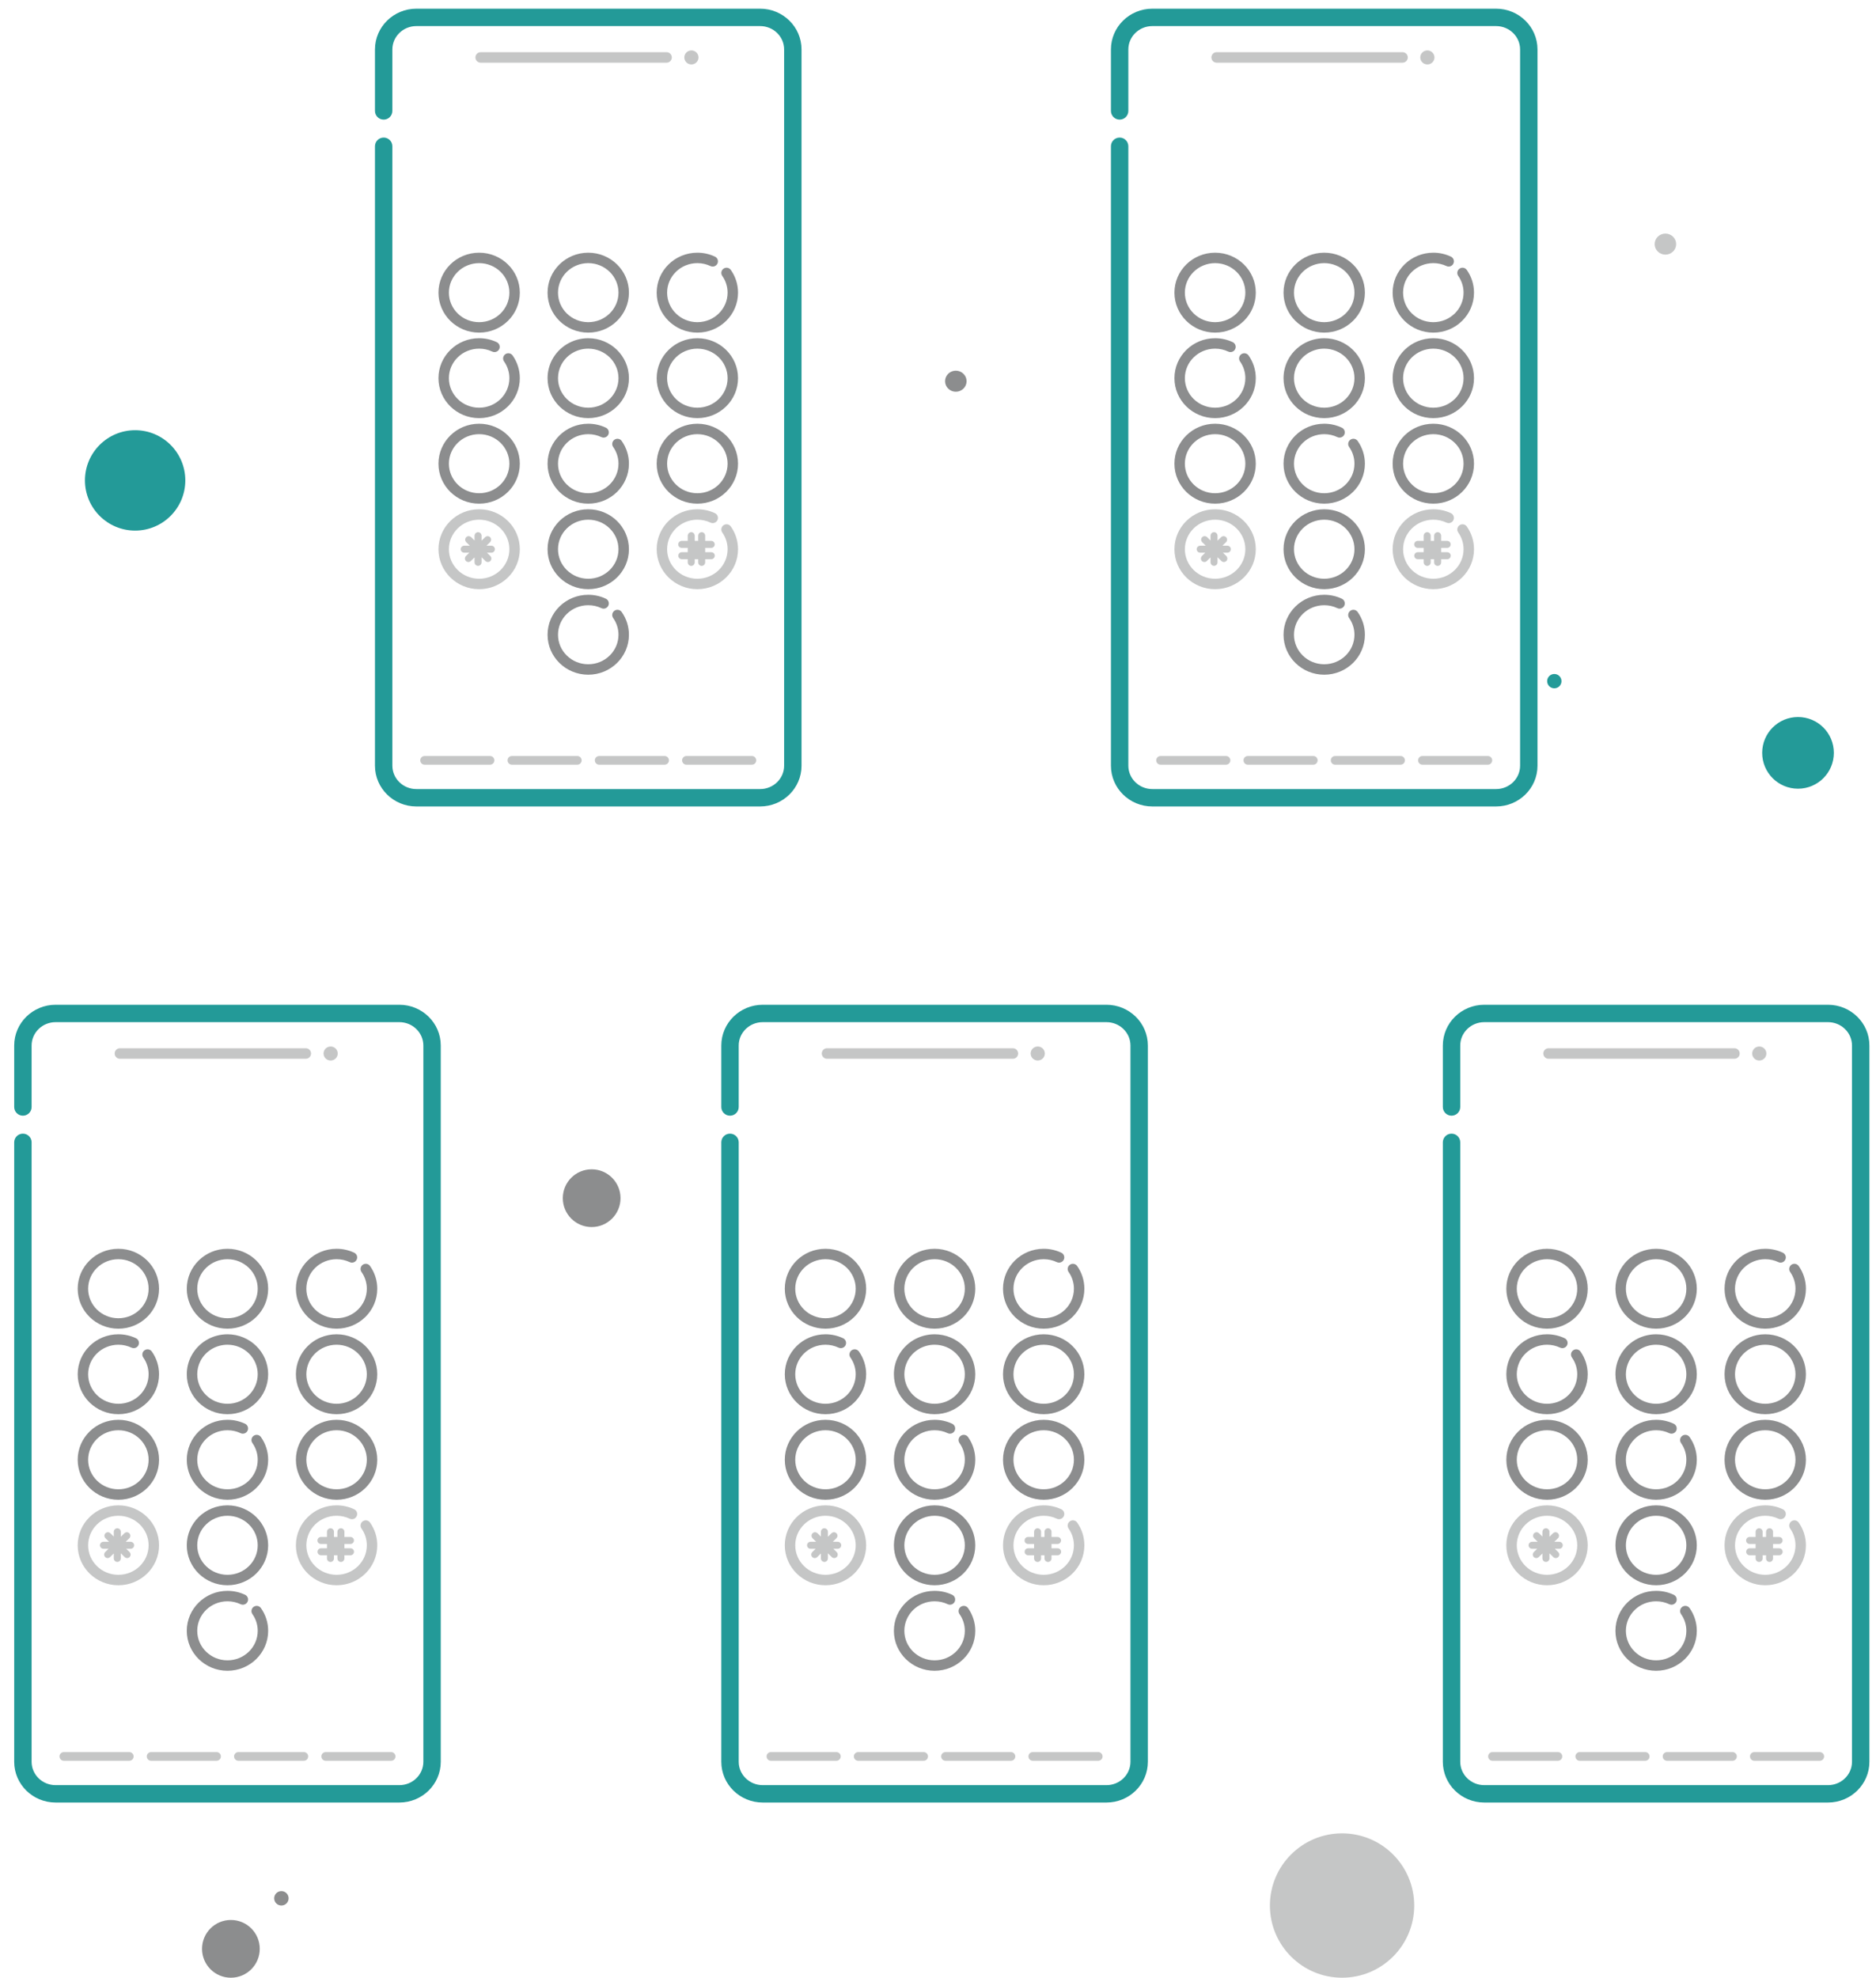 <?xml version="1.0" encoding="UTF-8"?>
<svg width="130px" height="137px" viewBox="0 0 130 137" version="1.1" xmlns="http://www.w3.org/2000/svg" xmlns:xlink="http://www.w3.org/1999/xlink">
    <!-- Generator: Sketch 60 (88103) - https://sketch.com -->
    <title>Illustration / Flow /  Mobile / 5 mobile numbers Activated</title>
    <desc>Created with Sketch.</desc>
    <g id="Illustration-/-Flow-/--Mobile-/-5-mobile-numbers-Activated" stroke="none" stroke-width="1" fill="none" fill-rule="evenodd">
        <g id="Group" transform="translate(0.984, 0.602)" fill-rule="nonzero">
            <path d="M75.688,69 C77.271,69 78.559,70.262 78.559,71.824 L78.559,71.824 L78.559,121.439 C78.559,123.002 77.271,124.263 75.688,124.263 L75.688,124.263 L51.871,124.263 C50.288,124.263 49,123.002 49,121.439 L49,121.439 L49,78.53 C49,78.197 49.27,77.928 49.603,77.928 C49.936,77.928 50.206,78.197 50.206,78.53 L50.206,78.53 L50.206,121.439 C50.206,122.331 50.949,123.059 51.871,123.059 L51.871,123.059 L75.688,123.059 C76.61,123.059 77.353,122.331 77.353,121.439 L77.353,121.439 L77.353,71.824 C77.353,70.932 76.61,70.205 75.688,70.205 L75.688,70.205 L51.871,70.205 C50.949,70.205 50.206,70.932 50.206,71.824 L50.206,71.824 L50.206,76.082 C50.206,76.415 49.936,76.684 49.603,76.684 C49.27,76.684 49,76.415 49,76.082 L49,76.082 L49,71.824 C49,70.262 50.288,69 51.871,69 L51.871,69 Z M26.688,69 C28.271,69 29.559,70.262 29.559,71.824 L29.559,71.824 L29.559,121.439 C29.559,123.002 28.271,124.263 26.688,124.263 L26.688,124.263 L2.871,124.263 C1.288,124.263 -1.687539e-13,123.002 -1.687539e-13,121.439 L-1.687539e-13,121.439 L-1.687539e-13,78.53 C-1.687539e-13,78.197 0.27,77.928 0.603,77.928 C0.936,77.928 1.206,78.197 1.206,78.53 L1.206,78.53 L1.206,121.439 C1.206,122.331 1.949,123.059 2.871,123.059 L2.871,123.059 L26.688,123.059 C27.61,123.059 28.353,122.331 28.353,121.439 L28.353,121.439 L28.353,71.824 C28.353,70.932 27.61,70.205 26.688,70.205 L26.688,70.205 L2.871,70.205 C1.949,70.205 1.206,70.932 1.206,71.824 L1.206,71.824 L1.206,76.082 C1.206,76.415 0.936,76.684 0.603,76.684 C0.27,76.684 -1.687539e-13,76.415 -1.687539e-13,76.082 L-1.687539e-13,76.082 L-1.687539e-13,71.824 C-1.687539e-13,70.262 1.288,69 2.871,69 L2.871,69 Z M125.688,69 C127.271,69 128.559,70.262 128.559,71.824 L128.559,71.824 L128.559,121.439 C128.559,123.002 127.271,124.263 125.688,124.263 L125.688,124.263 L101.871,124.263 C100.288,124.263 99,123.002 99,121.439 L99,121.439 L99,78.53 C99,78.197 99.27,77.928 99.603,77.928 C99.936,77.928 100.206,78.197 100.206,78.53 L100.206,78.53 L100.206,121.439 C100.206,122.331 100.949,123.059 101.871,123.059 L101.871,123.059 L125.688,123.059 C126.61,123.059 127.353,122.331 127.353,121.439 L127.353,121.439 L127.353,71.824 C127.353,70.932 126.61,70.205 125.688,70.205 L125.688,70.205 L101.871,70.205 C100.949,70.205 100.206,70.932 100.206,71.824 L100.206,71.824 L100.206,76.082 C100.206,76.415 99.936,76.684 99.603,76.684 C99.27,76.684 99,76.415 99,76.082 L99,76.082 L99,71.824 C99,70.262 100.288,69 101.871,69 L101.871,69 Z M102.688,0 C104.271,0 105.559,1.262 105.559,2.824 L105.559,2.824 L105.559,52.439 C105.559,54.002 104.271,55.263 102.688,55.263 L102.688,55.263 L78.871,55.263 C77.288,55.263 76,54.002 76,52.439 L76,52.439 L76,9.53 C76,9.197 76.27,8.928 76.603,8.928 C76.936,8.928 77.206,9.197 77.206,9.53 L77.206,9.53 L77.206,52.439 C77.206,53.331 77.949,54.059 78.871,54.059 L78.871,54.059 L102.688,54.059 C103.61,54.059 104.353,53.331 104.353,52.439 L104.353,52.439 L104.353,2.824 C104.353,1.932 103.61,1.205 102.688,1.205 L102.688,1.205 L78.871,1.205 C77.949,1.205 77.206,1.932 77.206,2.824 L77.206,2.824 L77.206,7.082 C77.206,7.415 76.936,7.684 76.603,7.684 C76.27,7.684 76,7.415 76,7.082 L76,7.082 L76,2.824 C76,1.262 77.288,0 78.871,0 L78.871,0 Z M51.688,2.84217094e-14 C53.271,2.84217094e-14 54.559,1.262 54.559,2.824 L54.559,2.824 L54.559,52.439 C54.559,54.002 53.271,55.263 51.688,55.263 L51.688,55.263 L27.871,55.263 C26.288,55.263 25,54.002 25,52.439 L25,52.439 L25,9.53 C25,9.197 25.27,8.928 25.603,8.928 C25.936,8.928 26.206,9.197 26.206,9.53 L26.206,9.53 L26.206,52.439 C26.206,53.331 26.949,54.059 27.871,54.059 L27.871,54.059 L51.688,54.059 C52.61,54.059 53.353,53.331 53.353,52.439 L53.353,52.439 L53.353,2.824 C53.353,1.932 52.61,1.205 51.688,1.205 L51.688,1.205 L27.871,1.205 C26.949,1.205 26.206,1.932 26.206,2.824 L26.206,2.824 L26.206,7.082 C26.206,7.415 25.936,7.684 25.603,7.684 C25.27,7.684 25,7.415 25,7.082 L25,7.082 L25,2.824 C25,1.262 26.288,2.84217094e-14 27.871,2.84217094e-14 L27.871,2.84217094e-14 Z M123.612,49.067 C124.984,49.067 126.095,50.178 126.095,51.55 C126.095,52.922 124.984,54.033 123.612,54.033 C122.24,54.033 121.129,52.922 121.129,51.55 C121.129,50.178 122.24,49.067 123.612,49.067 Z M106.725,46.086 C106.999,46.086 107.221,46.309 107.221,46.583 C107.221,46.857 106.999,47.08 106.725,47.08 C106.45,47.08 106.228,46.857 106.228,46.583 C106.228,46.309 106.45,46.086 106.725,46.086 Z M8.38,29.199 C10.3,29.199 11.857,30.756 11.857,32.676 C11.857,34.596 10.3,36.153 8.38,36.153 C6.46,36.153 4.903,34.596 4.903,32.676 C4.903,30.756 6.46,29.199 8.38,29.199 Z" id="Combined-Shape" fill="#239A98"></path>
            <path d="M15.016,132.398 C16.12,132.398 17.016,133.293 17.016,134.398 C17.016,135.502 16.12,136.398 15.016,136.398 C13.911,136.398 13.016,135.502 13.016,134.398 C13.016,133.293 13.911,132.398 15.016,132.398 Z M18.516,130.398 C18.792,130.398 19.016,130.621 19.016,130.898 C19.016,131.174 18.792,131.398 18.516,131.398 C18.24,131.398 18.016,131.174 18.016,130.898 C18.016,130.621 18.24,130.398 18.516,130.398 Z M113.779,109.6 C114.207,109.6 114.622,109.693 114.999,109.872 C115.18,109.957 115.257,110.172 115.172,110.353 C115.086,110.533 114.871,110.61 114.69,110.525 C114.409,110.392 114.1,110.323 113.779,110.323 C112.621,110.323 111.684,111.24 111.684,112.368 C111.684,113.496 112.621,114.413 113.779,114.413 C114.938,114.413 115.875,113.496 115.875,112.368 C115.875,111.948 115.745,111.548 115.507,111.21 C115.392,111.047 115.431,110.821 115.594,110.706 C115.758,110.591 115.983,110.63 116.098,110.794 C116.422,111.252 116.599,111.798 116.599,112.368 C116.599,113.898 115.335,115.136 113.779,115.136 C112.224,115.136 110.96,113.898 110.96,112.368 C110.96,110.838 112.224,109.6 113.779,109.6 Z M14.779,109.6 C15.207,109.6 15.622,109.693 15.999,109.872 C16.18,109.957 16.257,110.172 16.172,110.353 C16.086,110.533 15.871,110.61 15.69,110.525 C15.409,110.392 15.1,110.323 14.779,110.323 C13.621,110.323 12.684,111.24 12.684,112.368 C12.684,113.496 13.621,114.413 14.779,114.413 C15.938,114.413 16.875,113.496 16.875,112.368 C16.875,111.948 16.745,111.548 16.507,111.21 C16.392,111.047 16.431,110.821 16.594,110.706 C16.758,110.591 16.983,110.63 17.098,110.794 C17.422,111.252 17.599,111.798 17.599,112.368 C17.599,113.898 16.335,115.136 14.779,115.136 C13.224,115.136 11.96,113.898 11.96,112.368 C11.96,110.838 13.224,109.6 14.779,109.6 Z M63.779,109.6 C64.207,109.6 64.622,109.693 64.999,109.872 C65.18,109.957 65.257,110.172 65.172,110.353 C65.086,110.533 64.871,110.61 64.69,110.525 C64.409,110.392 64.1,110.323 63.779,110.323 C62.621,110.323 61.684,111.24 61.684,112.368 C61.684,113.496 62.621,114.413 63.779,114.413 C64.938,114.413 65.875,113.496 65.875,112.368 C65.875,111.948 65.745,111.548 65.507,111.21 C65.392,111.047 65.431,110.821 65.594,110.706 C65.758,110.591 65.983,110.63 66.098,110.794 C66.422,111.252 66.599,111.798 66.599,112.368 C66.599,113.898 65.335,115.136 63.779,115.136 C62.224,115.136 60.96,113.898 60.96,112.368 C60.96,110.838 62.224,109.6 63.779,109.6 Z M113.779,103.676 C115.335,103.676 116.599,104.913 116.599,106.444 C116.599,107.974 115.335,109.212 113.779,109.212 C112.224,109.212 110.96,107.974 110.96,106.444 C110.96,104.913 112.224,103.676 113.779,103.676 Z M14.779,103.676 C16.335,103.676 17.599,104.913 17.599,106.444 C17.599,107.974 16.335,109.212 14.779,109.212 C13.224,109.212 11.96,107.974 11.96,106.444 C11.96,104.913 13.224,103.676 14.779,103.676 Z M63.779,103.676 C65.335,103.676 66.599,104.913 66.599,106.444 C66.599,107.974 65.335,109.212 63.779,109.212 C62.224,109.212 60.96,107.974 60.96,106.444 C60.96,104.913 62.224,103.676 63.779,103.676 Z M113.779,104.398 C112.621,104.398 111.684,105.316 111.684,106.444 C111.684,107.572 112.621,108.489 113.779,108.489 C114.938,108.489 115.875,107.572 115.875,106.444 C115.875,105.316 114.938,104.398 113.779,104.398 Z M63.779,104.398 C62.621,104.398 61.684,105.316 61.684,106.444 C61.684,107.572 62.621,108.489 63.779,108.489 C64.938,108.489 65.875,107.572 65.875,106.444 C65.875,105.316 64.938,104.398 63.779,104.398 Z M14.779,104.398 C13.621,104.398 12.684,105.316 12.684,106.444 C12.684,107.572 13.621,108.489 14.779,108.489 C15.938,108.489 16.875,107.572 16.875,106.444 C16.875,105.316 15.938,104.398 14.779,104.398 Z M106.219,97.751 C107.774,97.751 109.038,98.989 109.038,100.519 C109.038,102.05 107.774,103.288 106.219,103.288 C104.663,103.288 103.4,102.05 103.4,100.519 C103.4,98.989 104.663,97.751 106.219,97.751 Z M113.779,97.751 C114.207,97.751 114.622,97.845 114.999,98.023 C115.18,98.108 115.257,98.324 115.172,98.504 C115.086,98.685 114.871,98.762 114.69,98.677 C114.409,98.544 114.1,98.474 113.779,98.474 C112.621,98.474 111.684,99.391 111.684,100.519 C111.684,101.647 112.621,102.565 113.779,102.565 C114.938,102.565 115.875,101.647 115.875,100.519 C115.875,100.1 115.745,99.7 115.507,99.361 C115.392,99.198 115.431,98.973 115.594,98.858 C115.758,98.743 115.983,98.782 116.098,98.945 C116.422,99.404 116.599,99.949 116.599,100.519 C116.599,102.05 115.335,103.288 113.779,103.288 C112.224,103.288 110.96,102.05 110.96,100.519 C110.96,98.989 112.224,97.751 113.779,97.751 Z M121.34,97.751 C122.896,97.751 124.159,98.989 124.159,100.519 C124.159,102.05 122.896,103.288 121.34,103.288 C119.785,103.288 118.521,102.05 118.521,100.519 C118.521,98.989 119.785,97.751 121.34,97.751 Z M56.219,97.751 C57.774,97.751 59.038,98.989 59.038,100.519 C59.038,102.05 57.774,103.288 56.219,103.288 C54.663,103.288 53.4,102.05 53.4,100.519 C53.4,98.989 54.663,97.751 56.219,97.751 Z M63.779,97.751 C64.207,97.751 64.622,97.845 64.999,98.023 C65.18,98.108 65.257,98.324 65.172,98.504 C65.086,98.685 64.871,98.762 64.69,98.677 C64.409,98.544 64.1,98.474 63.779,98.474 C62.621,98.474 61.684,99.391 61.684,100.519 C61.684,101.647 62.621,102.565 63.779,102.565 C64.938,102.565 65.875,101.647 65.875,100.519 C65.875,100.1 65.745,99.7 65.507,99.361 C65.392,99.198 65.431,98.973 65.594,98.858 C65.758,98.743 65.983,98.782 66.098,98.945 C66.422,99.404 66.599,99.949 66.599,100.519 C66.599,102.05 65.335,103.288 63.779,103.288 C62.224,103.288 60.96,102.05 60.96,100.519 C60.96,98.989 62.224,97.751 63.779,97.751 Z M71.34,97.751 C72.896,97.751 74.159,98.989 74.159,100.519 C74.159,102.05 72.896,103.288 71.34,103.288 C69.785,103.288 68.521,102.05 68.521,100.519 C68.521,98.989 69.785,97.751 71.34,97.751 Z M7.219,97.751 C8.774,97.751 10.038,98.989 10.038,100.519 C10.038,102.05 8.774,103.288 7.219,103.288 C5.663,103.288 4.4,102.05 4.4,100.519 C4.4,98.989 5.663,97.751 7.219,97.751 Z M22.34,97.751 C23.896,97.751 25.159,98.989 25.159,100.519 C25.159,102.05 23.896,103.288 22.34,103.288 C20.785,103.288 19.521,102.05 19.521,100.519 C19.521,98.989 20.785,97.751 22.34,97.751 Z M14.779,97.751 C15.207,97.751 15.622,97.845 15.999,98.023 C16.18,98.108 16.257,98.324 16.172,98.504 C16.086,98.685 15.871,98.762 15.69,98.677 C15.409,98.544 15.1,98.474 14.779,98.474 C13.621,98.474 12.684,99.391 12.684,100.519 C12.684,101.647 13.621,102.565 14.779,102.565 C15.938,102.565 16.875,101.647 16.875,100.519 C16.875,100.1 16.745,99.7 16.507,99.361 C16.392,99.198 16.431,98.973 16.594,98.858 C16.758,98.743 16.983,98.782 17.098,98.945 C17.422,99.404 17.599,99.949 17.599,100.519 C17.599,102.05 16.335,103.288 14.779,103.288 C13.224,103.288 11.96,102.05 11.96,100.519 C11.96,98.989 13.224,97.751 14.779,97.751 Z M121.34,98.474 C120.181,98.474 119.245,99.391 119.245,100.519 C119.245,101.647 120.181,102.565 121.34,102.565 C122.499,102.565 123.436,101.647 123.436,100.519 C123.436,99.391 122.499,98.474 121.34,98.474 Z M106.219,98.474 C105.06,98.474 104.123,99.391 104.123,100.519 C104.123,101.647 105.06,102.565 106.219,102.565 C107.378,102.565 108.314,101.647 108.314,100.519 C108.314,99.391 107.378,98.474 106.219,98.474 Z M71.34,98.474 C70.181,98.474 69.245,99.391 69.245,100.519 C69.245,101.647 70.181,102.565 71.34,102.565 C72.499,102.565 73.436,101.647 73.436,100.519 C73.436,99.391 72.499,98.474 71.34,98.474 Z M56.219,98.474 C55.06,98.474 54.123,99.391 54.123,100.519 C54.123,101.647 55.06,102.565 56.219,102.565 C57.378,102.565 58.314,101.647 58.314,100.519 C58.314,99.391 57.378,98.474 56.219,98.474 Z M7.219,98.474 C6.06,98.474 5.123,99.391 5.123,100.519 C5.123,101.647 6.06,102.565 7.219,102.565 C8.378,102.565 9.314,101.647 9.314,100.519 C9.314,99.391 8.378,98.474 7.219,98.474 Z M22.34,98.474 C21.181,98.474 20.245,99.391 20.245,100.519 C20.245,101.647 21.181,102.565 22.34,102.565 C23.499,102.565 24.436,101.647 24.436,100.519 C24.436,99.391 23.499,98.474 22.34,98.474 Z M71.34,91.827 C72.896,91.827 74.159,93.065 74.159,94.595 C74.159,96.126 72.896,97.363 71.34,97.363 C69.785,97.363 68.521,96.126 68.521,94.595 C68.521,93.065 69.785,91.827 71.34,91.827 Z M7.219,91.827 C7.646,91.827 8.061,91.921 8.438,92.099 C8.619,92.184 8.696,92.4 8.611,92.58 C8.526,92.761 8.31,92.838 8.129,92.753 C7.848,92.62 7.539,92.55 7.219,92.55 C6.06,92.55 5.123,93.467 5.123,94.595 C5.123,95.723 6.06,96.641 7.219,96.641 C8.378,96.641 9.314,95.723 9.314,94.595 C9.314,94.175 9.185,93.775 8.946,93.437 C8.831,93.274 8.87,93.048 9.034,92.934 C9.197,92.819 9.423,92.858 9.538,93.021 C9.861,93.48 10.038,94.025 10.038,94.595 C10.038,96.126 8.774,97.363 7.219,97.363 C5.663,97.363 4.4,96.126 4.4,94.595 C4.4,93.065 5.663,91.827 7.219,91.827 Z M22.34,91.827 C23.896,91.827 25.159,93.065 25.159,94.595 C25.159,96.126 23.896,97.363 22.34,97.363 C20.785,97.363 19.521,96.126 19.521,94.595 C19.521,93.065 20.785,91.827 22.34,91.827 Z M14.779,91.827 C16.335,91.827 17.599,93.065 17.599,94.595 C17.599,96.126 16.335,97.363 14.779,97.363 C13.224,97.363 11.96,96.126 11.96,94.595 C11.96,94.15 12.068,93.718 12.271,93.33 C12.751,92.414 13.713,91.827 14.779,91.827 Z M63.779,91.827 C65.335,91.827 66.599,93.065 66.599,94.595 C66.599,96.126 65.335,97.363 63.779,97.363 C62.224,97.363 60.96,96.126 60.96,94.595 C60.96,94.15 61.068,93.718 61.271,93.33 C61.751,92.414 62.713,91.827 63.779,91.827 Z M56.219,91.827 C56.646,91.827 57.061,91.921 57.438,92.099 C57.619,92.184 57.696,92.4 57.611,92.58 C57.526,92.761 57.31,92.838 57.129,92.753 C56.848,92.62 56.539,92.55 56.219,92.55 C55.06,92.55 54.123,93.467 54.123,94.595 C54.123,95.723 55.06,96.641 56.219,96.641 C57.378,96.641 58.314,95.723 58.314,94.595 C58.314,94.175 58.185,93.775 57.946,93.437 C57.831,93.274 57.87,93.048 58.034,92.934 C58.197,92.819 58.423,92.858 58.538,93.021 C58.861,93.48 59.038,94.025 59.038,94.595 C59.038,96.126 57.774,97.363 56.219,97.363 C54.663,97.363 53.4,96.126 53.4,94.595 C53.4,93.065 54.663,91.827 56.219,91.827 Z M106.219,91.827 C106.646,91.827 107.061,91.921 107.438,92.099 C107.619,92.184 107.696,92.4 107.611,92.58 C107.526,92.761 107.31,92.838 107.129,92.753 C106.848,92.62 106.539,92.55 106.219,92.55 C105.06,92.55 104.123,93.467 104.123,94.595 C104.123,95.723 105.06,96.641 106.219,96.641 C107.378,96.641 108.314,95.723 108.314,94.595 C108.314,94.175 108.185,93.775 107.946,93.437 C107.831,93.274 107.87,93.048 108.034,92.934 C108.197,92.819 108.423,92.858 108.538,93.021 C108.861,93.48 109.038,94.025 109.038,94.595 C109.038,96.126 107.774,97.363 106.219,97.363 C104.663,97.363 103.4,96.126 103.4,94.595 C103.4,93.065 104.663,91.827 106.219,91.827 Z M121.34,91.827 C122.896,91.827 124.159,93.065 124.159,94.595 C124.159,96.126 122.896,97.363 121.34,97.363 C119.785,97.363 118.521,96.126 118.521,94.595 C118.521,93.065 119.785,91.827 121.34,91.827 Z M113.779,91.827 C115.335,91.827 116.599,93.065 116.599,94.595 C116.599,96.126 115.335,97.363 113.779,97.363 C112.224,97.363 110.96,96.126 110.96,94.595 C110.96,94.15 111.068,93.718 111.271,93.33 C111.751,92.414 112.713,91.827 113.779,91.827 Z M63.779,92.55 C62.983,92.55 62.268,92.987 61.913,93.665 C61.763,93.951 61.684,94.267 61.684,94.595 C61.684,95.723 62.621,96.641 63.779,96.641 C64.938,96.641 65.875,95.723 65.875,94.595 C65.875,93.467 64.938,92.55 63.779,92.55 Z M22.34,92.55 C21.181,92.55 20.245,93.467 20.245,94.595 C20.245,95.723 21.181,96.641 22.34,96.641 C23.499,96.641 24.436,95.723 24.436,94.595 C24.436,93.467 23.499,92.55 22.34,92.55 Z M14.779,92.55 C13.983,92.55 13.268,92.987 12.913,93.665 C12.763,93.951 12.684,94.267 12.684,94.595 C12.684,95.723 13.621,96.641 14.779,96.641 C15.938,96.641 16.875,95.723 16.875,94.595 C16.875,93.467 15.938,92.55 14.779,92.55 Z M121.34,92.55 C120.181,92.55 119.245,93.467 119.245,94.595 C119.245,95.723 120.181,96.641 121.34,96.641 C122.499,96.641 123.436,95.723 123.436,94.595 C123.436,93.467 122.499,92.55 121.34,92.55 Z M113.779,92.55 C112.983,92.55 112.268,92.987 111.913,93.665 C111.763,93.951 111.684,94.267 111.684,94.595 C111.684,95.723 112.621,96.641 113.779,96.641 C114.938,96.641 115.875,95.723 115.875,94.595 C115.875,93.467 114.938,92.55 113.779,92.55 Z M71.34,92.55 C70.181,92.55 69.245,93.467 69.245,94.595 C69.245,95.723 70.181,96.641 71.34,96.641 C72.499,96.641 73.436,95.723 73.436,94.595 C73.436,93.467 72.499,92.55 71.34,92.55 Z M63.779,85.903 C65.335,85.903 66.599,87.141 66.599,88.671 C66.599,90.201 65.335,91.439 63.779,91.439 C62.224,91.439 60.96,90.201 60.96,88.671 C60.96,87.141 62.224,85.903 63.779,85.903 Z M22.34,85.903 C22.768,85.903 23.182,85.997 23.56,86.175 C23.741,86.26 23.818,86.475 23.732,86.656 C23.647,86.836 23.431,86.914 23.251,86.828 C22.969,86.696 22.66,86.626 22.34,86.626 C21.181,86.626 20.245,87.543 20.245,88.671 C20.245,89.799 21.181,90.716 22.34,90.716 C23.499,90.716 24.436,89.799 24.436,88.671 C24.436,88.251 24.306,87.851 24.068,87.513 C23.952,87.35 23.992,87.124 24.155,87.009 C24.318,86.894 24.544,86.933 24.659,87.097 C24.983,87.556 25.159,88.101 25.159,88.671 C25.159,90.201 23.896,91.439 22.34,91.439 C20.785,91.439 19.521,90.201 19.521,88.671 C19.521,87.141 20.785,85.903 22.34,85.903 Z M7.219,85.903 C8.774,85.903 10.038,87.141 10.038,88.671 C10.038,90.201 8.774,91.439 7.219,91.439 C5.663,91.439 4.4,90.201 4.4,88.671 C4.4,87.141 5.663,85.903 7.219,85.903 Z M121.34,85.903 C121.768,85.903 122.182,85.997 122.56,86.175 C122.741,86.26 122.818,86.475 122.732,86.656 C122.647,86.836 122.431,86.914 122.251,86.828 C121.969,86.696 121.66,86.626 121.34,86.626 C120.181,86.626 119.245,87.543 119.245,88.671 C119.245,89.799 120.181,90.716 121.34,90.716 C122.499,90.716 123.436,89.799 123.436,88.671 C123.436,88.251 123.306,87.851 123.068,87.513 C122.952,87.35 122.992,87.124 123.155,87.009 C123.318,86.894 123.544,86.933 123.659,87.097 C123.983,87.556 124.159,88.101 124.159,88.671 C124.159,90.201 122.896,91.439 121.34,91.439 C119.785,91.439 118.521,90.201 118.521,88.671 C118.521,87.141 119.785,85.903 121.34,85.903 Z M56.219,85.903 C57.774,85.903 59.038,87.141 59.038,88.671 C59.038,90.201 57.774,91.439 56.219,91.439 C54.663,91.439 53.4,90.201 53.4,88.671 C53.4,87.141 54.663,85.903 56.219,85.903 Z M106.219,85.903 C107.774,85.903 109.038,87.141 109.038,88.671 C109.038,90.201 107.774,91.439 106.219,91.439 C104.663,91.439 103.4,90.201 103.4,88.671 C103.4,87.141 104.663,85.903 106.219,85.903 Z M113.779,85.903 C115.335,85.903 116.599,87.141 116.599,88.671 C116.599,90.201 115.335,91.439 113.779,91.439 C112.224,91.439 110.96,90.201 110.96,88.671 C110.96,87.141 112.224,85.903 113.779,85.903 Z M14.779,85.903 C16.335,85.903 17.599,87.141 17.599,88.671 C17.599,90.201 16.335,91.439 14.779,91.439 C13.224,91.439 11.96,90.201 11.96,88.671 C11.96,87.141 13.224,85.903 14.779,85.903 Z M71.34,85.903 C71.768,85.903 72.182,85.997 72.56,86.175 C72.741,86.26 72.818,86.475 72.732,86.656 C72.647,86.836 72.431,86.914 72.251,86.828 C71.969,86.696 71.66,86.626 71.34,86.626 C70.181,86.626 69.245,87.543 69.245,88.671 C69.245,89.799 70.181,90.716 71.34,90.716 C72.499,90.716 73.436,89.799 73.436,88.671 C73.436,88.251 73.306,87.851 73.068,87.513 C72.952,87.35 72.992,87.124 73.155,87.009 C73.318,86.894 73.544,86.933 73.659,87.097 C73.983,87.556 74.159,88.101 74.159,88.671 C74.159,90.201 72.896,91.439 71.34,91.439 C69.785,91.439 68.521,90.201 68.521,88.671 C68.521,87.141 69.785,85.903 71.34,85.903 Z M7.219,86.626 C6.06,86.626 5.123,87.543 5.123,88.671 C5.123,89.799 6.06,90.716 7.219,90.716 C8.378,90.716 9.314,89.799 9.314,88.671 C9.314,87.543 8.378,86.626 7.219,86.626 Z M56.219,86.626 C55.06,86.626 54.123,87.543 54.123,88.671 C54.123,89.799 55.06,90.716 56.219,90.716 C57.378,90.716 58.314,89.799 58.314,88.671 C58.314,87.543 57.378,86.626 56.219,86.626 Z M14.779,86.626 C13.621,86.626 12.684,87.543 12.684,88.671 C12.684,89.799 13.621,90.716 14.779,90.716 C15.938,90.716 16.875,89.799 16.875,88.671 C16.875,87.543 15.938,86.626 14.779,86.626 Z M106.219,86.626 C105.06,86.626 104.123,87.543 104.123,88.671 C104.123,89.799 105.06,90.716 106.219,90.716 C107.378,90.716 108.314,89.799 108.314,88.671 C108.314,87.543 107.378,86.626 106.219,86.626 Z M113.779,86.626 C112.621,86.626 111.684,87.543 111.684,88.671 C111.684,89.799 112.621,90.716 113.779,90.716 C114.938,90.716 115.875,89.799 115.875,88.671 C115.875,87.543 114.938,86.626 113.779,86.626 Z M63.779,86.626 C62.621,86.626 61.684,87.543 61.684,88.671 C61.684,89.799 62.621,90.716 63.779,90.716 C64.938,90.716 65.875,89.799 65.875,88.671 C65.875,87.543 64.938,86.626 63.779,86.626 Z M40.016,80.398 C41.12,80.398 42.016,81.293 42.016,82.398 C42.016,83.502 41.12,84.398 40.016,84.398 C38.911,84.398 38.016,83.502 38.016,82.398 C38.016,81.293 38.911,80.398 40.016,80.398 Z M90.779,40.6 C91.207,40.6 91.622,40.693 91.999,40.872 C92.18,40.957 92.257,41.172 92.172,41.353 C92.086,41.533 91.871,41.61 91.69,41.525 C91.409,41.392 91.1,41.323 90.779,41.323 C89.621,41.323 88.684,42.24 88.684,43.368 C88.684,44.496 89.621,45.413 90.779,45.413 C91.938,45.413 92.875,44.496 92.875,43.368 C92.875,42.948 92.745,42.548 92.507,42.21 C92.392,42.047 92.431,41.821 92.594,41.706 C92.758,41.591 92.983,41.63 93.098,41.794 C93.422,42.252 93.599,42.798 93.599,43.368 C93.599,44.898 92.335,46.136 90.779,46.136 C89.224,46.136 87.96,44.898 87.96,43.368 C87.96,41.838 89.224,40.6 90.779,40.6 Z M39.779,40.6 C40.207,40.6 40.622,40.693 40.999,40.872 C41.18,40.957 41.257,41.172 41.172,41.353 C41.086,41.533 40.871,41.61 40.69,41.525 C40.409,41.392 40.1,41.323 39.779,41.323 C38.621,41.323 37.684,42.24 37.684,43.368 C37.684,44.496 38.621,45.413 39.779,45.413 C40.938,45.413 41.875,44.496 41.875,43.368 C41.875,42.948 41.745,42.548 41.507,42.21 C41.392,42.047 41.431,41.821 41.594,41.706 C41.758,41.591 41.983,41.63 42.098,41.794 C42.422,42.252 42.599,42.798 42.599,43.368 C42.599,44.898 41.335,46.136 39.779,46.136 C38.224,46.136 36.96,44.898 36.96,43.368 C36.96,41.838 38.224,40.6 39.779,40.6 Z M90.779,34.676 C92.335,34.676 93.599,35.913 93.599,37.444 C93.599,38.974 92.335,40.212 90.779,40.212 C89.224,40.212 87.96,38.974 87.96,37.444 C87.96,35.913 89.224,34.676 90.779,34.676 Z M39.779,34.676 C41.335,34.676 42.599,35.913 42.599,37.444 C42.599,38.974 41.335,40.212 39.779,40.212 C38.224,40.212 36.96,38.974 36.96,37.444 C36.96,35.913 38.224,34.676 39.779,34.676 Z M90.779,35.398 C89.621,35.398 88.684,36.316 88.684,37.444 C88.684,38.572 89.621,39.489 90.779,39.489 C91.938,39.489 92.875,38.572 92.875,37.444 C92.875,36.316 91.938,35.398 90.779,35.398 Z M39.779,35.398 C38.621,35.398 37.684,36.316 37.684,37.444 C37.684,38.572 38.621,39.489 39.779,39.489 C40.938,39.489 41.875,38.572 41.875,37.444 C41.875,36.316 40.938,35.398 39.779,35.398 Z M39.779,28.751 C40.207,28.751 40.622,28.845 40.999,29.023 C41.18,29.108 41.257,29.324 41.172,29.504 C41.086,29.685 40.871,29.762 40.69,29.677 C40.409,29.544 40.1,29.474 39.779,29.474 C38.621,29.474 37.684,30.391 37.684,31.519 C37.684,32.647 38.621,33.565 39.779,33.565 C40.938,33.565 41.875,32.647 41.875,31.519 C41.875,31.1 41.745,30.7 41.507,30.361 C41.392,30.198 41.431,29.973 41.594,29.858 C41.758,29.743 41.983,29.782 42.098,29.945 C42.422,30.404 42.599,30.949 42.599,31.519 C42.599,33.05 41.335,34.288 39.779,34.288 C38.224,34.288 36.96,33.05 36.96,31.519 C36.96,29.989 38.224,28.751 39.779,28.751 Z M47.34,28.751 C48.896,28.751 50.159,29.989 50.159,31.519 C50.159,33.05 48.896,34.288 47.34,34.288 C45.785,34.288 44.521,33.05 44.521,31.519 C44.521,29.989 45.785,28.751 47.34,28.751 Z M83.219,28.751 C84.774,28.751 86.038,29.989 86.038,31.519 C86.038,33.05 84.774,34.288 83.219,34.288 C81.663,34.288 80.4,33.05 80.4,31.519 C80.4,29.989 81.663,28.751 83.219,28.751 Z M98.34,28.751 C99.896,28.751 101.159,29.989 101.159,31.519 C101.159,33.05 99.896,34.288 98.34,34.288 C96.785,34.288 95.521,33.05 95.521,31.519 C95.521,29.989 96.785,28.751 98.34,28.751 Z M90.779,28.751 C91.207,28.751 91.622,28.845 91.999,29.023 C92.18,29.108 92.257,29.324 92.172,29.504 C92.086,29.685 91.871,29.762 91.69,29.677 C91.409,29.544 91.1,29.474 90.779,29.474 C89.621,29.474 88.684,30.391 88.684,31.519 C88.684,32.647 89.621,33.565 90.779,33.565 C91.938,33.565 92.875,32.647 92.875,31.519 C92.875,31.1 92.745,30.7 92.507,30.361 C92.392,30.198 92.431,29.973 92.594,29.858 C92.758,29.743 92.983,29.782 93.098,29.945 C93.422,30.404 93.599,30.949 93.599,31.519 C93.599,33.05 92.335,34.288 90.779,34.288 C89.224,34.288 87.96,33.05 87.96,31.519 C87.96,29.989 89.224,28.751 90.779,28.751 Z M32.219,28.751 C33.774,28.751 35.038,29.989 35.038,31.519 C35.038,33.05 33.774,34.288 32.219,34.288 C30.663,34.288 29.4,33.05 29.4,31.519 C29.4,29.989 30.663,28.751 32.219,28.751 Z M83.219,29.474 C82.06,29.474 81.123,30.391 81.123,31.519 C81.123,32.647 82.06,33.565 83.219,33.565 C84.378,33.565 85.314,32.647 85.314,31.519 C85.314,30.391 84.378,29.474 83.219,29.474 Z M98.34,29.474 C97.181,29.474 96.245,30.391 96.245,31.519 C96.245,32.647 97.181,33.565 98.34,33.565 C99.499,33.565 100.436,32.647 100.436,31.519 C100.436,30.391 99.499,29.474 98.34,29.474 Z M47.34,29.474 C46.181,29.474 45.245,30.391 45.245,31.519 C45.245,32.647 46.181,33.565 47.34,33.565 C48.499,33.565 49.436,32.647 49.436,31.519 C49.436,30.391 48.499,29.474 47.34,29.474 Z M32.219,29.474 C31.06,29.474 30.123,30.391 30.123,31.519 C30.123,32.647 31.06,33.565 32.219,33.565 C33.378,33.565 34.314,32.647 34.314,31.519 C34.314,30.391 33.378,29.474 32.219,29.474 Z M90.779,22.827 C92.335,22.827 93.599,24.065 93.599,25.595 C93.599,27.126 92.335,28.363 90.779,28.363 C89.224,28.363 87.96,27.126 87.96,25.595 C87.96,25.15 88.068,24.718 88.271,24.33 C88.751,23.414 89.713,22.827 90.779,22.827 Z M83.219,22.827 C83.646,22.827 84.061,22.921 84.438,23.099 C84.619,23.184 84.696,23.4 84.611,23.58 C84.526,23.761 84.31,23.838 84.129,23.753 C83.848,23.62 83.539,23.55 83.219,23.55 C82.06,23.55 81.123,24.467 81.123,25.595 C81.123,26.723 82.06,27.641 83.219,27.641 C84.378,27.641 85.314,26.723 85.314,25.595 C85.314,25.175 85.185,24.775 84.946,24.437 C84.831,24.274 84.87,24.048 85.034,23.934 C85.197,23.819 85.423,23.858 85.538,24.021 C85.861,24.48 86.038,25.025 86.038,25.595 C86.038,27.126 84.774,28.363 83.219,28.363 C81.663,28.363 80.4,27.126 80.4,25.595 C80.4,24.065 81.663,22.827 83.219,22.827 Z M98.34,22.827 C99.896,22.827 101.159,24.065 101.159,25.595 C101.159,27.126 99.896,28.363 98.34,28.363 C96.785,28.363 95.521,27.126 95.521,25.595 C95.521,24.065 96.785,22.827 98.34,22.827 Z M39.779,22.827 C41.335,22.827 42.599,24.065 42.599,25.595 C42.599,27.126 41.335,28.363 39.779,28.363 C38.224,28.363 36.96,27.126 36.96,25.595 C36.96,25.15 37.068,24.718 37.271,24.33 C37.751,23.414 38.713,22.827 39.779,22.827 Z M47.34,22.827 C48.896,22.827 50.159,24.065 50.159,25.595 C50.159,27.126 48.896,28.363 47.34,28.363 C45.785,28.363 44.521,27.126 44.521,25.595 C44.521,24.065 45.785,22.827 47.34,22.827 Z M32.219,22.827 C32.646,22.827 33.061,22.921 33.438,23.099 C33.619,23.184 33.696,23.4 33.611,23.58 C33.526,23.761 33.31,23.838 33.129,23.753 C32.848,23.62 32.539,23.55 32.219,23.55 C31.06,23.55 30.123,24.467 30.123,25.595 C30.123,26.723 31.06,27.641 32.219,27.641 C33.378,27.641 34.314,26.723 34.314,25.595 C34.314,25.175 34.185,24.775 33.946,24.437 C33.831,24.274 33.87,24.048 34.034,23.934 C34.197,23.819 34.423,23.858 34.538,24.021 C34.861,24.48 35.038,25.025 35.038,25.595 C35.038,27.126 33.774,28.363 32.219,28.363 C30.663,28.363 29.4,27.126 29.4,25.595 C29.4,24.065 30.663,22.827 32.219,22.827 Z M47.34,23.55 C46.181,23.55 45.245,24.467 45.245,25.595 C45.245,26.723 46.181,27.641 47.34,27.641 C48.499,27.641 49.436,26.723 49.436,25.595 C49.436,24.467 48.499,23.55 47.34,23.55 Z M39.779,23.55 C38.983,23.55 38.268,23.987 37.913,24.665 C37.763,24.951 37.684,25.267 37.684,25.595 C37.684,26.723 38.621,27.641 39.779,27.641 C40.938,27.641 41.875,26.723 41.875,25.595 C41.875,24.467 40.938,23.55 39.779,23.55 Z M90.779,23.55 C89.983,23.55 89.268,23.987 88.913,24.665 C88.763,24.951 88.684,25.267 88.684,25.595 C88.684,26.723 89.621,27.641 90.779,27.641 C91.938,27.641 92.875,26.723 92.875,25.595 C92.875,24.467 91.938,23.55 90.779,23.55 Z M98.34,23.55 C97.181,23.55 96.245,24.467 96.245,25.595 C96.245,26.723 97.181,27.641 98.34,27.641 C99.499,27.641 100.436,26.723 100.436,25.595 C100.436,24.467 99.499,23.55 98.34,23.55 Z M65.251,25.075 C65.662,25.075 65.996,25.402 65.996,25.805 C65.996,26.208 65.662,26.534 65.251,26.534 C64.84,26.534 64.506,26.208 64.506,25.805 C64.506,25.402 64.84,25.075 65.251,25.075 Z M47.34,16.903 C47.768,16.903 48.182,16.997 48.56,17.175 C48.741,17.26 48.818,17.475 48.732,17.656 C48.647,17.836 48.431,17.914 48.251,17.828 C47.969,17.696 47.66,17.626 47.34,17.626 C46.181,17.626 45.245,18.543 45.245,19.671 C45.245,20.799 46.181,21.716 47.34,21.716 C48.499,21.716 49.436,20.799 49.436,19.671 C49.436,19.251 49.306,18.851 49.068,18.513 C48.952,18.35 48.992,18.124 49.155,18.009 C49.318,17.894 49.544,17.933 49.659,18.097 C49.983,18.556 50.159,19.101 50.159,19.671 C50.159,21.201 48.896,22.439 47.34,22.439 C45.785,22.439 44.521,21.201 44.521,19.671 C44.521,18.141 45.785,16.903 47.34,16.903 Z M83.219,16.903 C84.774,16.903 86.038,18.141 86.038,19.671 C86.038,21.201 84.774,22.439 83.219,22.439 C81.663,22.439 80.4,21.201 80.4,19.671 C80.4,18.141 81.663,16.903 83.219,16.903 Z M90.779,16.903 C92.335,16.903 93.599,18.141 93.599,19.671 C93.599,21.201 92.335,22.439 90.779,22.439 C89.224,22.439 87.96,21.201 87.96,19.671 C87.96,18.141 89.224,16.903 90.779,16.903 Z M98.34,16.903 C98.768,16.903 99.182,16.997 99.56,17.175 C99.741,17.26 99.818,17.475 99.732,17.656 C99.647,17.836 99.431,17.914 99.251,17.828 C98.969,17.696 98.66,17.626 98.34,17.626 C97.181,17.626 96.245,18.543 96.245,19.671 C96.245,20.799 97.181,21.716 98.34,21.716 C99.499,21.716 100.436,20.799 100.436,19.671 C100.436,19.251 100.306,18.851 100.068,18.513 C99.952,18.35 99.992,18.124 100.155,18.009 C100.318,17.894 100.544,17.933 100.659,18.097 C100.983,18.556 101.159,19.101 101.159,19.671 C101.159,21.201 99.896,22.439 98.34,22.439 C96.785,22.439 95.521,21.201 95.521,19.671 C95.521,18.141 96.785,16.903 98.34,16.903 Z M39.779,16.903 C41.335,16.903 42.599,18.141 42.599,19.671 C42.599,21.201 41.335,22.439 39.779,22.439 C38.224,22.439 36.96,21.201 36.96,19.671 C36.96,18.141 38.224,16.903 39.779,16.903 Z M32.219,16.903 C33.774,16.903 35.038,18.141 35.038,19.671 C35.038,21.201 33.774,22.439 32.219,22.439 C30.663,22.439 29.4,21.201 29.4,19.671 C29.4,18.141 30.663,16.903 32.219,16.903 Z M39.779,17.626 C38.621,17.626 37.684,18.543 37.684,19.671 C37.684,20.799 38.621,21.716 39.779,21.716 C40.938,21.716 41.875,20.799 41.875,19.671 C41.875,18.543 40.938,17.626 39.779,17.626 Z M83.219,17.626 C82.06,17.626 81.123,18.543 81.123,19.671 C81.123,20.799 82.06,21.716 83.219,21.716 C84.378,21.716 85.314,20.799 85.314,19.671 C85.314,18.543 84.378,17.626 83.219,17.626 Z M90.779,17.626 C89.621,17.626 88.684,18.543 88.684,19.671 C88.684,20.799 89.621,21.716 90.779,21.716 C91.938,21.716 92.875,20.799 92.875,19.671 C92.875,18.543 91.938,17.626 90.779,17.626 Z M32.219,17.626 C31.06,17.626 30.123,18.543 30.123,19.671 C30.123,20.799 31.06,21.716 32.219,21.716 C33.378,21.716 34.314,20.799 34.314,19.671 C34.314,18.543 33.378,17.626 32.219,17.626 Z" id="Combined-Shape" fill="#8C8D8E"></path>
            <path d="M92.016,126.398 C94.777,126.398 97.016,128.636 97.016,131.398 C97.016,134.159 94.777,136.398 92.016,136.398 C89.255,136.398 87.016,134.159 87.016,131.398 C87.016,128.636 89.255,126.398 92.016,126.398 Z M119.072,120.769 C119.238,120.769 119.372,120.903 119.372,121.069 C119.372,121.211 119.273,121.33 119.141,121.361 L119.072,121.369 L114.536,121.369 C114.37,121.369 114.236,121.235 114.236,121.069 C114.236,120.927 114.334,120.808 114.467,120.777 L114.536,120.769 L119.072,120.769 Z M113.023,120.769 C113.189,120.769 113.323,120.903 113.323,121.069 C113.323,121.211 113.225,121.33 113.092,121.361 L113.023,121.369 L108.487,121.369 C108.321,121.369 108.187,121.235 108.187,121.069 C108.187,120.927 108.286,120.808 108.418,120.777 L108.487,120.769 L113.023,120.769 Z M125.121,120.769 C125.286,120.769 125.421,120.903 125.421,121.069 C125.421,121.211 125.322,121.33 125.189,121.361 L125.121,121.369 L120.584,121.369 C120.418,121.369 120.284,121.235 120.284,121.069 C120.284,120.927 120.383,120.808 120.515,120.777 L120.584,120.769 L125.121,120.769 Z M20.072,120.769 C20.238,120.769 20.372,120.903 20.372,121.069 C20.372,121.211 20.273,121.33 20.141,121.361 L20.072,121.369 L15.536,121.369 C15.37,121.369 15.236,121.235 15.236,121.069 C15.236,120.927 15.334,120.808 15.467,120.777 L15.536,120.769 L20.072,120.769 Z M14.023,120.769 C14.189,120.769 14.323,120.903 14.323,121.069 C14.323,121.211 14.225,121.33 14.092,121.361 L14.023,121.369 L9.487,121.369 C9.321,121.369 9.187,121.235 9.187,121.069 C9.187,120.927 9.286,120.808 9.418,120.777 L9.487,120.769 L14.023,120.769 Z M26.121,120.769 C26.286,120.769 26.421,120.903 26.421,121.069 C26.421,121.211 26.322,121.33 26.189,121.361 L26.121,121.369 L21.584,121.369 C21.418,121.369 21.284,121.235 21.284,121.069 C21.284,120.927 21.383,120.808 21.515,120.777 L21.584,120.769 L26.121,120.769 Z M7.975,120.769 C8.14,120.769 8.275,120.903 8.275,121.069 C8.275,121.211 8.176,121.33 8.044,121.361 L7.975,121.369 L3.438,121.369 C3.273,121.369 3.138,121.235 3.138,121.069 C3.138,120.927 3.237,120.808 3.37,120.777 L3.438,120.769 L7.975,120.769 Z M69.072,120.769 C69.238,120.769 69.372,120.903 69.372,121.069 C69.372,121.211 69.273,121.33 69.141,121.361 L69.072,121.369 L64.536,121.369 C64.37,121.369 64.236,121.235 64.236,121.069 C64.236,120.927 64.334,120.808 64.467,120.777 L64.536,120.769 L69.072,120.769 Z M63.023,120.769 C63.189,120.769 63.323,120.903 63.323,121.069 C63.323,121.211 63.225,121.33 63.092,121.361 L63.023,121.369 L58.487,121.369 C58.321,121.369 58.187,121.235 58.187,121.069 C58.187,120.927 58.286,120.808 58.418,120.777 L58.487,120.769 L63.023,120.769 Z M75.121,120.769 C75.286,120.769 75.421,120.903 75.421,121.069 C75.421,121.211 75.322,121.33 75.189,121.361 L75.121,121.369 L70.584,121.369 C70.418,121.369 70.284,121.235 70.284,121.069 C70.284,120.927 70.383,120.808 70.515,120.777 L70.584,120.769 L75.121,120.769 Z M56.975,120.769 C57.14,120.769 57.275,120.903 57.275,121.069 C57.275,121.211 57.176,121.33 57.044,121.361 L56.975,121.369 L52.438,121.369 C52.273,121.369 52.138,121.235 52.138,121.069 C52.138,120.927 52.237,120.808 52.37,120.777 L52.438,120.769 L56.975,120.769 Z M106.975,120.769 C107.14,120.769 107.275,120.903 107.275,121.069 C107.275,121.211 107.176,121.33 107.044,121.361 L106.975,121.369 L102.438,121.369 C102.273,121.369 102.138,121.235 102.138,121.069 C102.138,120.927 102.237,120.808 102.37,120.777 L102.438,120.769 L106.975,120.769 Z M22.34,103.676 C22.768,103.676 23.182,103.769 23.56,103.947 C23.741,104.033 23.818,104.248 23.732,104.429 C23.647,104.609 23.431,104.686 23.251,104.601 C22.969,104.468 22.66,104.398 22.34,104.398 C21.181,104.398 20.245,105.316 20.245,106.444 C20.245,107.572 21.181,108.489 22.34,108.489 C23.499,108.489 24.436,107.572 24.436,106.444 C24.436,106.024 24.306,105.624 24.068,105.286 C23.952,105.122 23.992,104.897 24.155,104.782 C24.318,104.667 24.544,104.706 24.659,104.869 C24.983,105.328 25.159,105.873 25.159,106.444 C25.159,107.974 23.896,109.212 22.34,109.212 C20.785,109.212 19.521,107.974 19.521,106.444 C19.521,104.913 20.785,103.676 22.34,103.676 Z M7.219,103.676 C8.774,103.676 10.038,104.913 10.038,106.444 C10.038,107.974 8.774,109.212 7.219,109.212 C5.663,109.212 4.4,107.974 4.4,106.444 C4.4,104.913 5.663,103.676 7.219,103.676 Z M106.219,103.676 C107.774,103.676 109.038,104.913 109.038,106.444 C109.038,107.974 107.774,109.212 106.219,109.212 C104.663,109.212 103.4,107.974 103.4,106.444 C103.4,104.913 104.663,103.676 106.219,103.676 Z M121.34,103.676 C121.768,103.676 122.182,103.769 122.56,103.947 C122.741,104.033 122.818,104.248 122.732,104.429 C122.647,104.609 122.431,104.686 122.251,104.601 C121.969,104.468 121.66,104.398 121.34,104.398 C120.181,104.398 119.245,105.316 119.245,106.444 C119.245,107.572 120.181,108.489 121.34,108.489 C122.499,108.489 123.436,107.572 123.436,106.444 C123.436,106.024 123.306,105.624 123.068,105.286 C122.952,105.122 122.992,104.897 123.155,104.782 C123.318,104.667 123.544,104.706 123.659,104.869 C123.983,105.328 124.159,105.873 124.159,106.444 C124.159,107.974 122.896,109.212 121.34,109.212 C119.785,109.212 118.521,107.974 118.521,106.444 C118.521,104.913 119.785,103.676 121.34,103.676 Z M56.219,103.676 C57.774,103.676 59.038,104.913 59.038,106.444 C59.038,107.974 57.774,109.212 56.219,109.212 C54.663,109.212 53.4,107.974 53.4,106.444 C53.4,104.913 54.663,103.676 56.219,103.676 Z M71.34,103.676 C71.768,103.676 72.182,103.769 72.56,103.947 C72.741,104.033 72.818,104.248 72.732,104.429 C72.647,104.609 72.431,104.686 72.251,104.601 C71.969,104.468 71.66,104.398 71.34,104.398 C70.181,104.398 69.245,105.316 69.245,106.444 C69.245,107.572 70.181,108.489 71.34,108.489 C72.499,108.489 73.436,107.572 73.436,106.444 C73.436,106.024 73.306,105.624 73.068,105.286 C72.952,105.122 72.992,104.897 73.155,104.782 C73.318,104.667 73.544,104.706 73.659,104.869 C73.983,105.328 74.159,105.873 74.159,106.444 C74.159,107.974 72.896,109.212 71.34,109.212 C69.785,109.212 68.521,107.974 68.521,106.444 C68.521,104.913 69.785,103.676 71.34,103.676 Z M106.219,104.398 C105.06,104.398 104.123,105.316 104.123,106.444 C104.123,107.572 105.06,108.489 106.219,108.489 C107.378,108.489 108.314,107.572 108.314,106.444 C108.314,105.316 107.378,104.398 106.219,104.398 Z M7.219,104.398 C6.06,104.398 5.123,105.316 5.123,106.444 C5.123,107.572 6.06,108.489 7.219,108.489 C8.378,108.489 9.314,107.572 9.314,106.444 C9.314,105.316 8.378,104.398 7.219,104.398 Z M56.219,104.398 C55.06,104.398 54.123,105.316 54.123,106.444 C54.123,107.572 55.06,108.489 56.219,108.489 C57.378,108.489 58.314,107.572 58.314,106.444 C58.314,105.316 57.378,104.398 56.219,104.398 Z M121.639,105.262 C121.751,105.262 121.845,105.337 121.873,105.44 L121.882,105.504 L121.882,105.865 L122.303,105.866 C122.414,105.866 122.508,105.941 122.536,106.044 L122.544,106.108 C122.544,106.22 122.47,106.314 122.368,106.343 L122.303,106.351 L121.882,106.35 L121.882,106.649 L122.307,106.65 C122.418,106.65 122.512,106.725 122.54,106.828 L122.548,106.892 C122.548,107.004 122.473,107.098 122.372,107.127 L122.307,107.135 L121.882,107.134 L121.882,107.357 C121.882,107.468 121.806,107.562 121.704,107.59 L121.639,107.599 C121.528,107.599 121.434,107.524 121.405,107.421 L121.397,107.357 L121.397,107.134 L121.159,107.134 L121.159,107.357 C121.159,107.468 121.084,107.562 120.981,107.59 L120.916,107.599 C120.805,107.599 120.711,107.524 120.683,107.421 L120.674,107.357 L120.674,107.134 L120.259,107.135 C120.149,107.135 120.055,107.06 120.027,106.957 L120.018,106.892 C120.018,106.781 120.093,106.687 120.195,106.658 L120.259,106.65 L120.674,106.649 L120.674,106.35 L120.255,106.351 C120.122,106.351 120.014,106.243 120.014,106.108 C120.014,105.997 120.089,105.902 120.191,105.874 L120.255,105.866 L120.674,105.865 L120.674,105.504 C120.674,105.393 120.749,105.299 120.852,105.271 L120.916,105.262 C121.028,105.262 121.122,105.337 121.15,105.44 L121.159,105.504 L121.159,105.865 L121.397,105.865 L121.397,105.504 C121.397,105.393 121.472,105.299 121.575,105.271 L121.639,105.262 Z M71.639,105.262 C71.751,105.262 71.845,105.337 71.873,105.44 L71.882,105.504 L71.882,105.865 L72.303,105.866 C72.414,105.866 72.508,105.941 72.536,106.044 L72.544,106.108 C72.544,106.22 72.47,106.314 72.368,106.343 L72.303,106.351 L71.882,106.35 L71.882,106.649 L72.307,106.65 C72.418,106.65 72.512,106.725 72.54,106.828 L72.548,106.892 C72.548,107.004 72.473,107.098 72.372,107.127 L72.307,107.135 L71.882,107.134 L71.882,107.357 C71.882,107.468 71.806,107.562 71.704,107.59 L71.639,107.599 C71.528,107.599 71.434,107.524 71.405,107.421 L71.397,107.357 L71.397,107.134 L71.159,107.134 L71.159,107.357 C71.159,107.468 71.084,107.562 70.981,107.59 L70.916,107.599 C70.805,107.599 70.711,107.524 70.683,107.421 L70.674,107.357 L70.674,107.134 L70.259,107.135 C70.149,107.135 70.055,107.06 70.027,106.957 L70.018,106.892 C70.018,106.781 70.093,106.687 70.195,106.658 L70.259,106.65 L70.674,106.649 L70.674,106.35 L70.255,106.351 C70.122,106.351 70.014,106.243 70.014,106.108 C70.014,105.997 70.089,105.902 70.191,105.874 L70.255,105.866 L70.674,105.865 L70.674,105.504 C70.674,105.393 70.749,105.299 70.852,105.271 L70.916,105.262 C71.028,105.262 71.122,105.337 71.15,105.44 L71.159,105.504 L71.159,105.865 L71.397,105.865 L71.397,105.504 C71.397,105.393 71.472,105.299 71.575,105.271 L71.639,105.262 Z M22.639,105.262 C22.751,105.262 22.845,105.337 22.873,105.44 L22.882,105.504 L22.882,105.865 L23.303,105.866 C23.414,105.866 23.508,105.941 23.536,106.044 L23.544,106.108 C23.544,106.22 23.47,106.314 23.368,106.343 L23.303,106.351 L22.882,106.35 L22.882,106.649 L23.307,106.65 C23.418,106.65 23.512,106.725 23.54,106.828 L23.548,106.892 C23.548,107.004 23.473,107.098 23.372,107.127 L23.307,107.135 L22.882,107.134 L22.882,107.357 C22.882,107.468 22.806,107.562 22.704,107.59 L22.639,107.599 C22.528,107.599 22.434,107.524 22.405,107.421 L22.397,107.357 L22.397,107.134 L22.159,107.134 L22.159,107.357 C22.159,107.468 22.084,107.562 21.981,107.59 L21.916,107.599 C21.805,107.599 21.711,107.524 21.683,107.421 L21.674,107.357 L21.674,107.134 L21.259,107.135 C21.149,107.135 21.055,107.06 21.027,106.957 L21.018,106.892 C21.018,106.781 21.093,106.687 21.195,106.658 L21.259,106.65 L21.674,106.649 L21.674,106.35 L21.255,106.351 C21.122,106.351 21.014,106.243 21.014,106.108 C21.014,105.997 21.089,105.902 21.191,105.874 L21.255,105.866 L21.674,105.865 L21.674,105.504 C21.674,105.393 21.749,105.299 21.852,105.271 L21.916,105.262 C22.028,105.262 22.122,105.337 22.15,105.44 L22.159,105.504 L22.159,105.865 L22.397,105.865 L22.397,105.504 C22.397,105.393 22.472,105.299 22.575,105.271 L22.639,105.262 Z M7.144,105.263 C7.256,105.263 7.35,105.337 7.378,105.439 L7.387,105.503 L7.387,105.852 L7.638,105.606 C7.717,105.529 7.837,105.517 7.929,105.571 L7.98,105.611 C8.059,105.691 8.071,105.811 8.018,105.902 L7.978,105.953 L7.727,106.199 L8.07,106.199 C8.181,106.199 8.274,106.275 8.302,106.377 L8.311,106.442 C8.311,106.554 8.236,106.648 8.134,106.676 L8.07,106.685 L7.762,106.685 L7.997,106.915 C8.076,106.993 8.09,107.112 8.038,107.205 L7.999,107.258 C7.921,107.337 7.801,107.352 7.709,107.301 L7.657,107.262 L7.387,106.997 L7.387,107.355 C7.387,107.466 7.311,107.559 7.209,107.587 L7.144,107.596 C7.032,107.596 6.938,107.521 6.91,107.419 L6.901,107.355 L6.901,107.009 L6.643,107.262 C6.564,107.34 6.445,107.351 6.353,107.298 L6.301,107.258 C6.223,107.178 6.211,107.058 6.264,106.967 L6.303,106.915 L6.538,106.685 L6.182,106.685 C6.071,106.685 5.978,106.609 5.95,106.507 L5.941,106.442 C5.941,106.33 6.016,106.236 6.118,106.208 L6.182,106.199 L6.573,106.199 L6.322,105.953 C6.243,105.876 6.229,105.756 6.281,105.663 L6.32,105.611 C6.398,105.531 6.518,105.517 6.61,105.568 L6.662,105.606 L6.901,105.84 L6.901,105.503 C6.901,105.393 6.977,105.299 7.08,105.271 L7.144,105.263 Z M106.144,105.263 C106.256,105.263 106.35,105.337 106.378,105.439 L106.387,105.503 L106.387,105.852 L106.638,105.606 C106.717,105.529 106.837,105.517 106.929,105.571 L106.98,105.611 C107.059,105.691 107.071,105.811 107.018,105.902 L106.978,105.953 L106.727,106.199 L107.07,106.199 C107.181,106.199 107.274,106.275 107.302,106.377 L107.311,106.442 C107.311,106.554 107.236,106.648 107.134,106.676 L107.07,106.685 L106.762,106.685 L106.997,106.915 C107.076,106.993 107.09,107.112 107.038,107.205 L106.999,107.258 C106.921,107.337 106.801,107.352 106.709,107.301 L106.657,107.262 L106.387,106.997 L106.387,107.355 C106.387,107.466 106.311,107.559 106.209,107.587 L106.144,107.596 C106.032,107.596 105.938,107.521 105.91,107.419 L105.901,107.355 L105.901,107.009 L105.643,107.262 C105.564,107.34 105.445,107.351 105.353,107.298 L105.301,107.258 C105.223,107.178 105.211,107.058 105.264,106.967 L105.303,106.915 L105.538,106.685 L105.182,106.685 C105.071,106.685 104.978,106.609 104.95,106.507 L104.941,106.442 C104.941,106.33 105.016,106.236 105.118,106.208 L105.182,106.199 L105.573,106.199 L105.322,105.953 C105.243,105.876 105.229,105.756 105.281,105.663 L105.32,105.611 C105.398,105.531 105.518,105.517 105.61,105.568 L105.662,105.606 L105.901,105.84 L105.901,105.503 C105.901,105.393 105.977,105.299 106.08,105.271 L106.144,105.263 Z M56.144,105.263 C56.256,105.263 56.35,105.337 56.378,105.439 L56.387,105.503 L56.387,105.852 L56.638,105.606 C56.717,105.529 56.837,105.517 56.929,105.571 L56.98,105.611 C57.059,105.691 57.071,105.811 57.018,105.902 L56.978,105.953 L56.727,106.199 L57.07,106.199 C57.181,106.199 57.274,106.275 57.302,106.377 L57.311,106.442 C57.311,106.554 57.236,106.648 57.134,106.676 L57.07,106.685 L56.762,106.685 L56.997,106.915 C57.076,106.993 57.09,107.112 57.038,107.205 L56.999,107.258 C56.921,107.337 56.801,107.352 56.709,107.301 L56.657,107.262 L56.387,106.997 L56.387,107.355 C56.387,107.466 56.311,107.559 56.209,107.587 L56.144,107.596 C56.032,107.596 55.938,107.521 55.91,107.419 L55.901,107.355 L55.901,107.009 L55.643,107.262 C55.564,107.34 55.445,107.351 55.353,107.298 L55.301,107.258 C55.223,107.178 55.211,107.058 55.264,106.967 L55.303,106.915 L55.538,106.685 L55.182,106.685 C55.071,106.685 54.978,106.609 54.95,106.507 L54.941,106.442 C54.941,106.33 55.016,106.236 55.118,106.208 L55.182,106.199 L55.573,106.199 L55.322,105.953 C55.243,105.876 55.229,105.756 55.281,105.663 L55.32,105.611 C55.398,105.531 55.518,105.517 55.61,105.568 L55.662,105.606 L55.901,105.84 L55.901,105.503 C55.901,105.393 55.977,105.299 56.08,105.271 L56.144,105.263 Z M120.928,71.891 C121.2,71.891 121.42,72.109 121.42,72.376 C121.42,72.644 121.2,72.862 120.928,72.862 C120.657,72.862 120.436,72.644 120.436,72.376 C120.436,72.109 120.657,71.891 120.928,71.891 Z M21.928,71.891 C22.2,71.891 22.42,72.109 22.42,72.376 C22.42,72.644 22.2,72.862 21.928,72.862 C21.657,72.862 21.436,72.644 21.436,72.376 C21.436,72.109 21.657,71.891 21.928,71.891 Z M70.928,71.891 C71.2,71.891 71.42,72.109 71.42,72.376 C71.42,72.644 71.2,72.862 70.928,72.862 C70.657,72.862 70.436,72.644 70.436,72.376 C70.436,72.109 70.657,71.891 70.928,71.891 Z M69.207,72.013 C69.408,72.013 69.571,72.176 69.571,72.376 C69.571,72.577 69.408,72.74 69.207,72.74 L56.325,72.74 C56.124,72.74 55.962,72.577 55.962,72.376 C55.962,72.176 56.124,72.013 56.325,72.013 L69.207,72.013 Z M20.207,72.013 C20.408,72.013 20.571,72.176 20.571,72.376 C20.571,72.577 20.408,72.74 20.207,72.74 L7.325,72.74 C7.124,72.74 6.962,72.577 6.962,72.376 C6.962,72.176 7.124,72.013 7.325,72.013 L20.207,72.013 Z M119.207,72.013 C119.408,72.013 119.571,72.176 119.571,72.376 C119.571,72.577 119.408,72.74 119.207,72.74 L106.325,72.74 C106.124,72.74 105.962,72.577 105.962,72.376 C105.962,72.176 106.124,72.013 106.325,72.013 L119.207,72.013 Z M51.121,51.769 C51.286,51.769 51.421,51.903 51.421,52.069 C51.421,52.211 51.322,52.33 51.189,52.361 L51.121,52.369 L46.584,52.369 C46.418,52.369 46.284,52.235 46.284,52.069 C46.284,51.927 46.383,51.808 46.515,51.777 L46.584,51.769 L51.121,51.769 Z M39.023,51.769 C39.189,51.769 39.323,51.903 39.323,52.069 C39.323,52.211 39.225,52.33 39.092,52.361 L39.023,52.369 L34.487,52.369 C34.321,52.369 34.187,52.235 34.187,52.069 C34.187,51.927 34.286,51.808 34.418,51.777 L34.487,51.769 L39.023,51.769 Z M45.072,51.769 C45.238,51.769 45.372,51.903 45.372,52.069 C45.372,52.211 45.273,52.33 45.141,52.361 L45.072,52.369 L40.536,52.369 C40.37,52.369 40.236,52.235 40.236,52.069 C40.236,51.927 40.334,51.808 40.467,51.777 L40.536,51.769 L45.072,51.769 Z M32.975,51.769 C33.14,51.769 33.275,51.903 33.275,52.069 C33.275,52.211 33.176,52.33 33.044,52.361 L32.975,52.369 L28.438,52.369 C28.273,52.369 28.138,52.235 28.138,52.069 C28.138,51.927 28.237,51.808 28.37,51.777 L28.438,51.769 L32.975,51.769 Z M90.023,51.769 C90.189,51.769 90.323,51.903 90.323,52.069 C90.323,52.211 90.225,52.33 90.092,52.361 L90.023,52.369 L85.487,52.369 C85.321,52.369 85.187,52.235 85.187,52.069 C85.187,51.927 85.286,51.808 85.418,51.777 L85.487,51.769 L90.023,51.769 Z M96.072,51.769 C96.238,51.769 96.372,51.903 96.372,52.069 C96.372,52.211 96.273,52.33 96.141,52.361 L96.072,52.369 L91.536,52.369 C91.37,52.369 91.236,52.235 91.236,52.069 C91.236,51.927 91.334,51.808 91.467,51.777 L91.536,51.769 L96.072,51.769 Z M102.121,51.769 C102.286,51.769 102.421,51.903 102.421,52.069 C102.421,52.211 102.322,52.33 102.189,52.361 L102.121,52.369 L97.584,52.369 C97.418,52.369 97.284,52.235 97.284,52.069 C97.284,51.927 97.383,51.808 97.515,51.777 L97.584,51.769 L102.121,51.769 Z M83.975,51.769 C84.14,51.769 84.275,51.903 84.275,52.069 C84.275,52.211 84.176,52.33 84.044,52.361 L83.975,52.369 L79.438,52.369 C79.273,52.369 79.138,52.235 79.138,52.069 C79.138,51.927 79.237,51.808 79.37,51.777 L79.438,51.769 L83.975,51.769 Z M83.219,34.676 C84.774,34.676 86.038,35.913 86.038,37.444 C86.038,38.974 84.774,40.212 83.219,40.212 C81.663,40.212 80.4,38.974 80.4,37.444 C80.4,35.913 81.663,34.676 83.219,34.676 Z M98.34,34.676 C98.768,34.676 99.182,34.769 99.56,34.947 C99.741,35.033 99.818,35.248 99.732,35.429 C99.647,35.609 99.431,35.686 99.251,35.601 C98.969,35.468 98.66,35.398 98.34,35.398 C97.181,35.398 96.245,36.316 96.245,37.444 C96.245,38.572 97.181,39.489 98.34,39.489 C99.499,39.489 100.436,38.572 100.436,37.444 C100.436,37.024 100.306,36.624 100.068,36.286 C99.952,36.122 99.992,35.897 100.155,35.782 C100.318,35.667 100.544,35.706 100.659,35.869 C100.983,36.328 101.159,36.873 101.159,37.444 C101.159,38.974 99.896,40.212 98.34,40.212 C96.785,40.212 95.521,38.974 95.521,37.444 C95.521,35.913 96.785,34.676 98.34,34.676 Z M47.34,34.676 C47.768,34.676 48.182,34.769 48.56,34.947 C48.741,35.033 48.818,35.248 48.732,35.429 C48.647,35.609 48.431,35.686 48.251,35.601 C47.969,35.468 47.66,35.398 47.34,35.398 C46.181,35.398 45.245,36.316 45.245,37.444 C45.245,38.572 46.181,39.489 47.34,39.489 C48.499,39.489 49.436,38.572 49.436,37.444 C49.436,37.024 49.306,36.624 49.068,36.286 C48.952,36.122 48.992,35.897 49.155,35.782 C49.318,35.667 49.544,35.706 49.659,35.869 C49.983,36.328 50.159,36.873 50.159,37.444 C50.159,38.974 48.896,40.212 47.34,40.212 C45.785,40.212 44.521,38.974 44.521,37.444 C44.521,35.913 45.785,34.676 47.34,34.676 Z M32.219,34.676 C33.774,34.676 35.038,35.913 35.038,37.444 C35.038,38.974 33.774,40.212 32.219,40.212 C30.663,40.212 29.4,38.974 29.4,37.444 C29.4,35.913 30.663,34.676 32.219,34.676 Z M83.219,35.398 C82.06,35.398 81.123,36.316 81.123,37.444 C81.123,38.572 82.06,39.489 83.219,39.489 C84.378,39.489 85.314,38.572 85.314,37.444 C85.314,36.316 84.378,35.398 83.219,35.398 Z M32.219,35.398 C31.06,35.398 30.123,36.316 30.123,37.444 C30.123,38.572 31.06,39.489 32.219,39.489 C33.378,39.489 34.314,38.572 34.314,37.444 C34.314,36.316 33.378,35.398 32.219,35.398 Z M47.639,36.262 C47.751,36.262 47.845,36.337 47.873,36.44 L47.882,36.504 L47.882,36.865 L48.303,36.866 C48.414,36.866 48.508,36.941 48.536,37.044 L48.544,37.108 C48.544,37.22 48.47,37.314 48.368,37.343 L48.303,37.351 L47.882,37.35 L47.882,37.649 L48.307,37.65 C48.418,37.65 48.512,37.725 48.54,37.828 L48.548,37.892 C48.548,38.004 48.473,38.098 48.372,38.127 L48.307,38.135 L47.882,38.134 L47.882,38.357 C47.882,38.468 47.806,38.562 47.704,38.59 L47.639,38.599 C47.528,38.599 47.434,38.524 47.405,38.421 L47.397,38.357 L47.397,38.134 L47.159,38.134 L47.159,38.357 C47.159,38.468 47.084,38.562 46.981,38.59 L46.916,38.599 C46.805,38.599 46.711,38.524 46.683,38.421 L46.674,38.357 L46.674,38.134 L46.259,38.135 C46.149,38.135 46.055,38.06 46.027,37.957 L46.018,37.892 C46.018,37.781 46.093,37.687 46.195,37.658 L46.259,37.65 L46.674,37.649 L46.674,37.35 L46.255,37.351 C46.122,37.351 46.014,37.243 46.014,37.108 C46.014,36.997 46.089,36.902 46.191,36.874 L46.255,36.866 L46.674,36.865 L46.674,36.504 C46.674,36.393 46.749,36.299 46.852,36.271 L46.916,36.262 C47.028,36.262 47.122,36.337 47.15,36.44 L47.159,36.504 L47.159,36.865 L47.397,36.865 L47.397,36.504 C47.397,36.393 47.472,36.299 47.575,36.271 L47.639,36.262 Z M98.639,36.262 C98.751,36.262 98.845,36.337 98.873,36.44 L98.882,36.504 L98.882,36.865 L99.303,36.866 C99.414,36.866 99.508,36.941 99.536,37.044 L99.544,37.108 C99.544,37.22 99.47,37.314 99.368,37.343 L99.303,37.351 L98.882,37.35 L98.882,37.649 L99.307,37.65 C99.418,37.65 99.512,37.725 99.54,37.828 L99.548,37.892 C99.548,38.004 99.473,38.098 99.372,38.127 L99.307,38.135 L98.882,38.134 L98.882,38.357 C98.882,38.468 98.806,38.562 98.704,38.59 L98.639,38.599 C98.528,38.599 98.434,38.524 98.405,38.421 L98.397,38.357 L98.397,38.134 L98.159,38.134 L98.159,38.357 C98.159,38.468 98.084,38.562 97.981,38.59 L97.916,38.599 C97.805,38.599 97.711,38.524 97.683,38.421 L97.674,38.357 L97.674,38.134 L97.259,38.135 C97.149,38.135 97.055,38.06 97.027,37.957 L97.018,37.892 C97.018,37.781 97.093,37.687 97.195,37.658 L97.259,37.65 L97.674,37.649 L97.674,37.35 L97.255,37.351 C97.122,37.351 97.014,37.243 97.014,37.108 C97.014,36.997 97.089,36.902 97.191,36.874 L97.255,36.866 L97.674,36.865 L97.674,36.504 C97.674,36.393 97.749,36.299 97.852,36.271 L97.916,36.262 C98.028,36.262 98.122,36.337 98.15,36.44 L98.159,36.504 L98.159,36.865 L98.397,36.865 L98.397,36.504 C98.397,36.393 98.472,36.299 98.575,36.271 L98.639,36.262 Z M32.144,36.263 C32.256,36.263 32.35,36.337 32.378,36.439 L32.387,36.503 L32.387,36.852 L32.638,36.606 C32.717,36.529 32.837,36.517 32.929,36.571 L32.98,36.611 C33.059,36.691 33.071,36.811 33.018,36.902 L32.978,36.953 L32.727,37.199 L33.07,37.199 C33.181,37.199 33.274,37.275 33.302,37.377 L33.311,37.442 C33.311,37.554 33.236,37.648 33.134,37.676 L33.07,37.685 L32.762,37.685 L32.997,37.915 C33.076,37.993 33.09,38.112 33.038,38.205 L32.999,38.258 C32.921,38.337 32.801,38.352 32.709,38.301 L32.657,38.262 L32.387,37.997 L32.387,38.355 C32.387,38.466 32.311,38.559 32.209,38.587 L32.144,38.596 C32.032,38.596 31.938,38.521 31.91,38.419 L31.901,38.355 L31.901,38.009 L31.643,38.262 C31.564,38.34 31.445,38.351 31.353,38.298 L31.301,38.258 C31.223,38.178 31.211,38.058 31.264,37.967 L31.303,37.915 L31.538,37.685 L31.182,37.685 C31.071,37.685 30.978,37.609 30.95,37.507 L30.941,37.442 C30.941,37.33 31.016,37.236 31.118,37.208 L31.182,37.199 L31.573,37.199 L31.322,36.953 C31.243,36.876 31.229,36.756 31.281,36.663 L31.32,36.611 C31.398,36.531 31.518,36.517 31.61,36.568 L31.662,36.606 L31.901,36.84 L31.901,36.503 C31.901,36.393 31.977,36.299 32.08,36.271 L32.144,36.263 Z M83.144,36.263 C83.256,36.263 83.35,36.337 83.378,36.439 L83.387,36.503 L83.387,36.852 L83.638,36.606 C83.717,36.529 83.837,36.517 83.929,36.571 L83.98,36.611 C84.059,36.691 84.071,36.811 84.018,36.902 L83.978,36.953 L83.727,37.199 L84.07,37.199 C84.181,37.199 84.274,37.275 84.302,37.377 L84.311,37.442 C84.311,37.554 84.236,37.648 84.134,37.676 L84.07,37.685 L83.762,37.685 L83.997,37.915 C84.076,37.993 84.09,38.112 84.038,38.205 L83.999,38.258 C83.921,38.337 83.801,38.352 83.709,38.301 L83.657,38.262 L83.387,37.997 L83.387,38.355 C83.387,38.466 83.311,38.559 83.209,38.587 L83.144,38.596 C83.032,38.596 82.938,38.521 82.91,38.419 L82.901,38.355 L82.901,38.009 L82.643,38.262 C82.564,38.34 82.445,38.351 82.353,38.298 L82.301,38.258 C82.223,38.178 82.211,38.058 82.264,37.967 L82.303,37.915 L82.538,37.685 L82.182,37.685 C82.071,37.685 81.978,37.609 81.95,37.507 L81.941,37.442 C81.941,37.33 82.016,37.236 82.118,37.208 L82.182,37.199 L82.573,37.199 L82.322,36.953 C82.243,36.876 82.229,36.756 82.281,36.663 L82.32,36.611 C82.398,36.531 82.518,36.517 82.61,36.568 L82.662,36.606 L82.901,36.84 L82.901,36.503 C82.901,36.393 82.977,36.299 83.08,36.271 L83.144,36.263 Z M114.423,15.578 C114.835,15.578 115.168,15.905 115.168,16.308 C115.168,16.711 114.835,17.037 114.423,17.037 C114.012,17.037 113.678,16.711 113.678,16.308 C113.678,15.905 114.012,15.578 114.423,15.578 Z M97.928,2.891 C98.2,2.891 98.42,3.109 98.42,3.376 C98.42,3.644 98.2,3.862 97.928,3.862 C97.657,3.862 97.436,3.644 97.436,3.376 C97.436,3.109 97.657,2.891 97.928,2.891 Z M46.928,2.891 C47.2,2.891 47.42,3.109 47.42,3.376 C47.42,3.644 47.2,3.862 46.928,3.862 C46.657,3.862 46.436,3.644 46.436,3.376 C46.436,3.109 46.657,2.891 46.928,2.891 Z M96.207,3.013 C96.408,3.013 96.571,3.176 96.571,3.376 C96.571,3.577 96.408,3.74 96.207,3.74 L83.325,3.74 C83.124,3.74 82.962,3.577 82.962,3.376 C82.962,3.176 83.124,3.013 83.325,3.013 L96.207,3.013 Z M45.207,3.013 C45.408,3.013 45.571,3.176 45.571,3.376 C45.571,3.577 45.408,3.74 45.207,3.74 L32.325,3.74 C32.124,3.74 31.962,3.577 31.962,3.376 C31.962,3.176 32.124,3.013 32.325,3.013 L45.207,3.013 Z" id="Combined-Shape" fill="#C5C6C6"></path>
        </g>
    </g>
</svg>